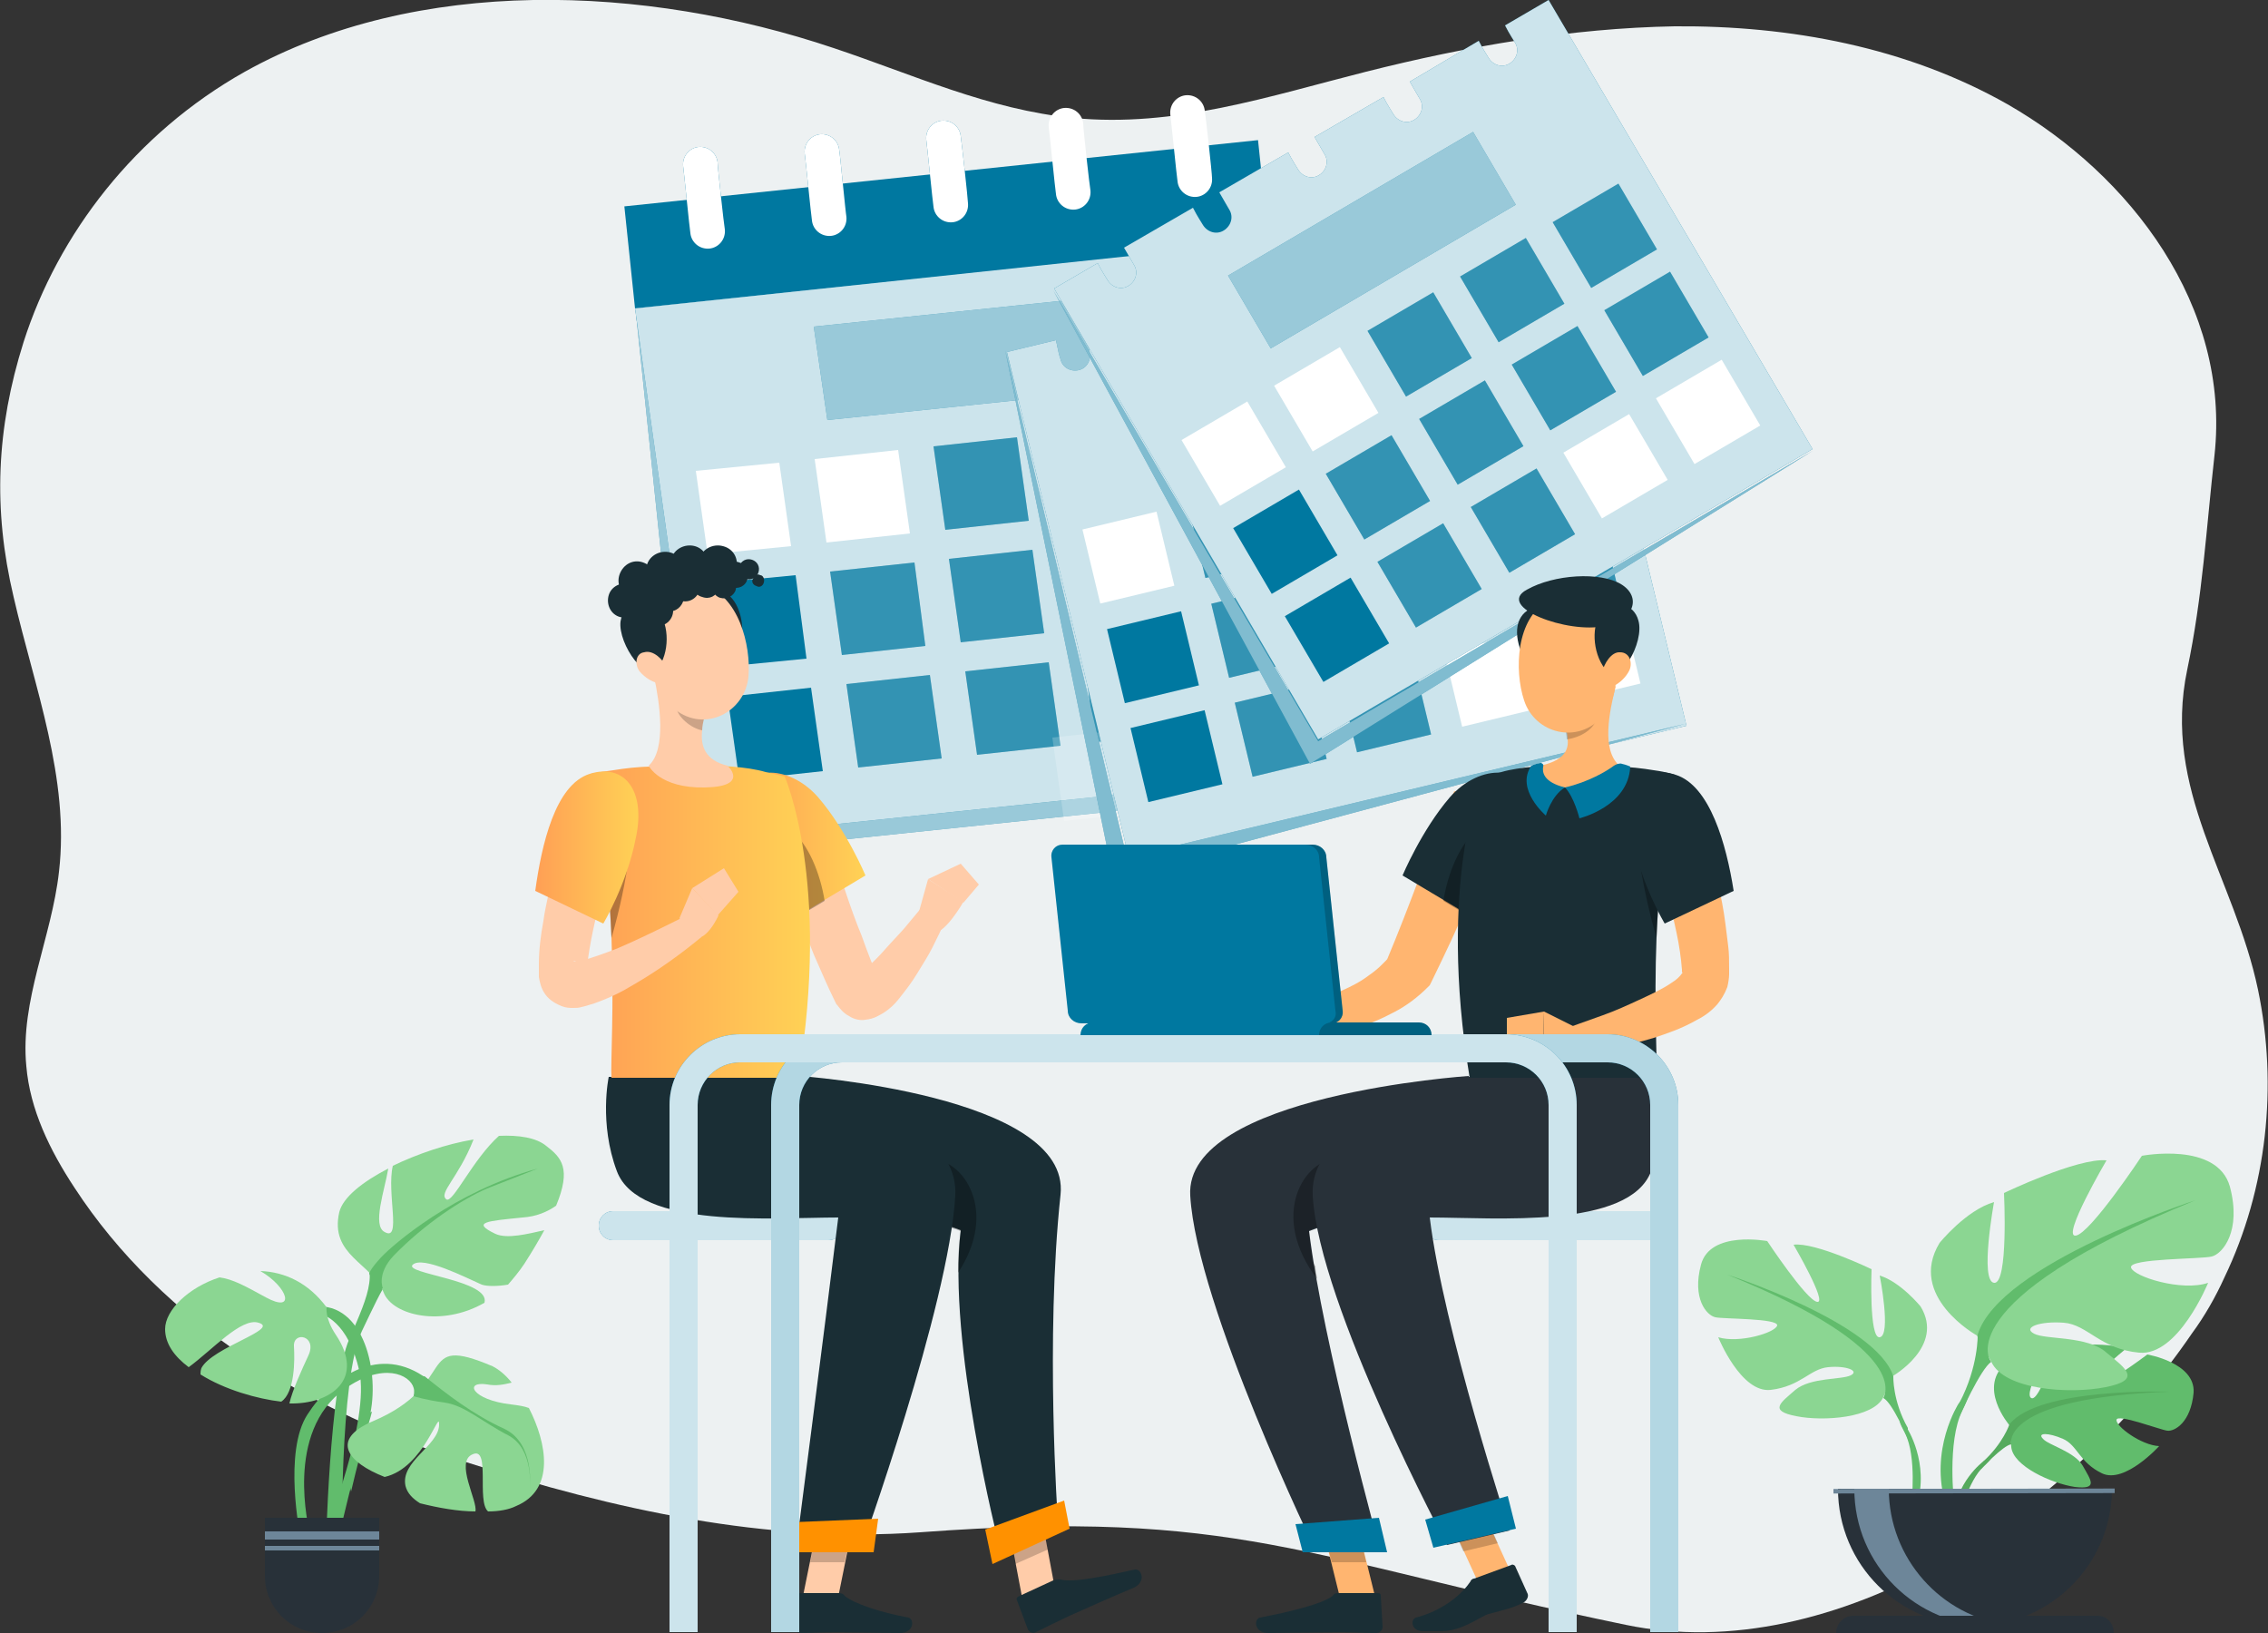 <?xml version="1.0" encoding="utf-8"?>
<!-- Generator: Adobe Illustrator 23.0.1, SVG Export Plug-In . SVG Version: 6.00 Build 0)  -->
<svg version="1.1" id="Layer_1" xmlns="http://www.w3.org/2000/svg" xmlns:xlink="http://www.w3.org/1999/xlink" x="0px" y="0px"
	 viewBox="0 0 250 180" style="enable-background:new 0 0 250 180;" xml:space="preserve">
<rect x="0" y="0" width="250" height="180" fill="#333333" stroke="none"/>
<style type="text/css">
	.st0{fill:#EDF1F2;}
	.st1{fill:#3E5574;}
	.st2{fill:#283139;}
	.st3{opacity:0.6;fill:#283139;}
	.st4{fill:#5B35A8;}
	.st5{fill:#FFB0AE;}
	.st6{fill:#FF9100;}
	.st7{opacity:0.2;}
	.st8{fill:#FFFFFF;}
	.st9{fill:#5039A3;}
	.st10{fill:#0DACD1;}
	.st11{fill:#007CFF;}
	.st12{opacity:0.7;fill:#0078A0;}
	.st13{fill:url(#SVGID_1_);}
	.st14{fill:url(#SVGID_2_);}
	.st15{fill:url(#SVGID_3_);}
	.st16{fill:url(#SVGID_4_);}
	.st17{fill:url(#SVGID_5_);}
	.st18{fill:#61BC6C;}
	.st19{fill:#8BD692;}
	.st20{fill:#6D8699;}
	.st21{fill:#DB7A05;}
	.st22{fill:url(#SVGID_6_);}
	.st23{fill:#283549;}
	.st24{opacity:0.3;}
	.st25{opacity:0.9;fill:#FFFFFF;}
	.st26{opacity:0.2;fill:#FFFFFF;}
	.st27{opacity:0.3;fill:#FFFFFF;}
	.st28{fill:url(#SVGID_7_);}
	.st29{opacity:0.8;fill:#FFFFFF;}
	.st30{fill:url(#SVGID_8_);}
	.st31{fill:url(#SVGID_9_);}
	.st32{fill:#1A2E35;}
	.st33{fill:#FFC7AB;}
	.st34{fill:url(#SVGID_10_);}
	.st35{opacity:0.1;fill:#FFFFFF;}
	.st36{fill:#FFC3BD;}
	.st37{fill:#E1E1E1;}
	.st38{fill:#F5F5F5;}
	.st39{fill:#55AA5D;}
	.st40{fill:url(#SVGID_11_);}
	.st41{fill:#FF9F55;}
	.st42{fill:url(#SVGID_12_);}
	.st43{fill:url(#SVGID_13_);}
	.st44{fill:#0078A0;}
	.st45{opacity:0.1;fill:#FFFFFF;enable-background:new    ;}
	.st46{opacity:0.2;enable-background:new    ;}
	.st47{fill:#7D58FF;enable-background:new    ;}
	.st48{opacity:0.2;fill:#FFFFFF;enable-background:new    ;}
	.st49{fill:url(#SVGID_14_);}
	.st50{opacity:0.7;fill:#FFFFFF;}
	.st51{fill:url(#SVGID_15_);}
	.st52{fill:#FD897B;}
	.st53{opacity:0.6;fill:#FFFFFF;enable-background:new    ;}
	.st54{opacity:0.25;fill:#FFFFFF;}
	.st55{fill:#1A2E35;enable-background:new    ;}
	.st56{fill:#0DACD1;enable-background:new    ;}
	.st57{fill:#0AC3CC;enable-background:new    ;}
	.st58{opacity:0.3;fill:#FFFFFF;enable-background:new    ;}
	.st59{fill:#61BC6C;enable-background:new    ;}
	.st60{fill:#FF887B;}
	.st61{fill:#38A2F3;}
	.st62{clip-path:url(#SVGID_17_);}
	.st63{fill:url(#SVGID_18_);}
	.st64{fill:#F7F7F7;}
	.st65{opacity:0.5;}
	.st66{clip-path:url(#SVGID_20_);}
	.st67{fill:#5B35AF;}
	.st68{fill:#0AC3CC;}
	.st69{fill:none;}
	.st70{clip-path:url(#SVGID_22_);fill:#F7F7F7;}
	.st71{clip-path:url(#SVGID_24_);}
	.st72{clip-path:url(#SVGID_26_);fill:#FFFFFF;}
	.st73{clip-path:url(#SVGID_28_);fill:#FFFFFF;}
	.st74{clip-path:url(#SVGID_30_);fill:#FFFFFF;}
	.st75{fill:url(#SVGID_31_);}
	.st76{fill:#005E77;}
	.st77{clip-path:url(#SVGID_37_);fill:#FFFFFF;}
	.st78{clip-path:url(#SVGID_39_);fill:#FFFFFF;}
	.st79{clip-path:url(#SVGID_41_);fill:#FFFFFF;}
	.st80{clip-path:url(#SVGID_43_);fill:#FFFFFF;}
	.st81{clip-path:url(#SVGID_45_);fill:#FFFFFF;}
	.st82{clip-path:url(#SVGID_47_);fill:#FFFFFF;}
	.st83{clip-path:url(#SVGID_49_);fill:#FFFFFF;}
	.st84{clip-path:url(#SVGID_51_);fill:#FFFFFF;}
	.st85{clip-path:url(#SVGID_53_);fill:#FFFFFF;}
	.st86{clip-path:url(#SVGID_55_);fill:#FFFFFF;}
	.st87{clip-path:url(#SVGID_57_);fill:#FFFFFF;}
	.st88{clip-path:url(#SVGID_59_);fill:#FFFFFF;}
	.st89{opacity:0.6;fill:#FFFFFF;}
	.st90{opacity:0.5;fill:#FFFFFF;}
	.st91{fill:#FFCCA9;}
	.st92{fill:url(#SVGID_60_);}
	.st93{fill:url(#SVGID_61_);}
	.st94{fill:url(#SVGID_62_);}
	.st95{fill:#FFB570;}
	.st96{fill:#757D28;}
	.st97{fill:#5C9E33;}
	.st98{fill:#4D8B33;}
	.st99{fill:#B1C265;}
	.st100{fill:#92A05B;}
	.st101{fill:#C7CA7F;}
	.st102{fill:#518330;}
	.st103{fill:#6C9F44;}
	.st104{fill:#4A8A33;}
	.st105{fill:#689C2F;}
	.st106{fill:#478B33;}
	.st107{fill:#61A23E;}
	.st108{fill:#5C9B3B;}
	.st109{fill:url(#SVGID_63_);}
	.st110{fill:url(#SVGID_64_);}
	.st111{fill:url(#SVGID_65_);}
	.st112{fill:#FFBDA6;}
	.st113{fill:url(#SVGID_66_);}
	.st114{opacity:0.2;fill:#DB7A05;}
	.st115{fill:#CD5B51;}
	.st116{fill:url(#SVGID_67_);}
	.st117{fill:url(#SVGID_68_);}
	.st118{fill:url(#SVGID_69_);}
	.st119{fill:url(#SVGID_70_);}
	.st120{fill:url(#SVGID_71_);}
	.st121{fill:url(#SVGID_72_);}
	.st122{fill:#1C8BA5;}
	.st123{opacity:0.2;fill:#1C8BA5;}
	.st124{opacity:0.4;fill:#1C8BA5;}
	.st125{opacity:0.5;fill:#1C8BA5;}
	.st126{opacity:0.3;fill:#007CFF;}
	.st127{opacity:0.8;fill-rule:evenodd;clip-rule:evenodd;fill:#FFFFFF;}
	.st128{fill:#E0E2E2;}
	.st129{fill:url(#SVGID_73_);}
	.st130{fill:url(#SVGID_74_);}
	.st131{fill:#E7E7E7;}
	.st132{clip-path:url(#SVGID_76_);fill:#1A2E35;}
	.st133{clip-path:url(#SVGID_76_);fill:#FFB570;}
	.st134{clip-path:url(#SVGID_76_);fill:#1C8BA5;}
	.st135{opacity:0.2;clip-path:url(#SVGID_76_);fill:#FFFFFF;}
	.st136{opacity:0.2;clip-path:url(#SVGID_76_);}
	.st137{clip-path:url(#SVGID_78_);fill:#903C38;}
	.st138{clip-path:url(#SVGID_78_);fill:#1C8BA5;}
	.st139{opacity:0.5;clip-path:url(#SVGID_78_);}
	.st140{opacity:0.2;clip-path:url(#SVGID_78_);}
	.st141{clip-path:url(#SVGID_78_);fill:#1A2E35;}
	.st142{clip-path:url(#SVGID_80_);fill:#FF8B7B;}
	.st143{clip-path:url(#SVGID_80_);fill:#1A2E35;}
	.st144{opacity:0.2;clip-path:url(#SVGID_80_);}
	.st145{clip-path:url(#SVGID_80_);fill:#1C8BA5;}
</style>
<path class="st0" d="M245.2,140.8c4.7-9.8,5.9-21.1,3.7-31.7c-2.6-12.4-10.6-22-7.8-35.3c1.7-8.1,2.1-15.6,3-23.6
	c1.8-16.4-9.2-30.9-22.8-38.7c-11.1-6.3-24-8.7-36.7-8.6c-11.4,0.2-22.9,2.2-34,5c-10.7,2.7-21.1,6.2-32.3,5.1
	c-9.3-0.9-17.7-4.8-26.4-7.7C71.1-1.7,46-2.7,27,7.9C14.9,14.7,6.4,25.8,2.6,37.7c-3,9.5-3.4,18.4-1.1,28.1c2.3,10,6.2,20,5,30.3
	c-0.8,7.2-4.3,14.2-3.6,21.4c0.4,4.8,2.6,9.3,5.3,13.4c9.7,14.9,26.1,24.9,43.3,30.3c16.2,5.2,33,8.9,49.9,7.7
	c35-2.6,42.1,2.8,77.8,10.2c23.1,4.8,48.9-12.3,62.4-32.1C243,145.1,244.2,143,245.2,140.8z"/>
<g>
	<polygon class="st26" points="129.2,60 123.7,60.6 122.9,55.1 128.4,54.5 	"/>
	<g>
		
			<rect x="73" y="30.1" transform="matrix(0.995 -0.104 0.104 0.995 -5.724 11.627)" class="st44" width="70.2" height="60.6"/>
		
			<rect x="73" y="30.1" transform="matrix(0.995 -0.104 0.104 0.995 -5.724 11.627)" class="st89" width="70.2" height="60.6"/>
		
			<rect x="69.2" y="19" transform="matrix(0.995 -0.104 0.104 0.995 -2.007 11.039)" class="st44" width="70.2" height="11.3"/>
		<path class="st44" d="M79.1,17.9c-0.1-1-1-1.8-2.1-1.7c-1,0.1-1.8,1-1.7,2.1c0.1,0.7,0.7,6.8,0.8,7.4c0.1,1,1,1.8,2.1,1.7
			c1-0.1,1.8-1,1.7-2.1C79.8,24.8,79.1,18.4,79.1,17.9z"/>
		<path class="st44" d="M92.5,16.5c-0.1-1-1-1.8-2.1-1.7c-1,0.1-1.8,1-1.7,2.1c0.1,0.7,0.7,6.8,0.8,7.4c0.1,1,1,1.8,2.1,1.7
			c1-0.1,1.8-1,1.7-2.1C93.2,23.4,92.6,17,92.5,16.5z"/>
		<path class="st44" d="M105.9,15c-0.1-1-1-1.8-2.1-1.7c-1,0.1-1.8,1-1.7,2.1c0.1,0.7,0.7,6.8,0.8,7.4c0.1,1,1,1.8,2.1,1.7
			c1-0.1,1.8-1,1.7-2.1C106.7,22,106,15.6,105.9,15z"/>
		<path class="st44" d="M119.4,47.1c-0.1-1-1-1.8-2.1-1.7c-1,0.1-1.8,1-1.7,2.1c0.1,0.7,0.7,6.8,0.8,7.4c0.1,1,1,1.8,2.1,1.7
			c1-0.1,1.8-1,1.7-2.1C120.1,54.1,119.4,47.7,119.4,47.1z"/>
		<path class="st44" d="M132.8,45.7c-0.1-1-1-1.8-2.1-1.7c-1,0.1-1.8,1-1.7,2.1c0.1,0.7,0.7,6.8,0.8,7.4c0.1,1,1,1.8,2.1,1.7
			c1-0.1,1.8-1,1.7-2.1C133.6,52.6,132.9,46.2,132.8,45.7z"/>
		<path class="st8" d="M79.1,17.9c-0.1-1-1-1.8-2.1-1.7c-1,0.1-1.8,1-1.7,2.1c0.1,0.7,0.7,6.8,0.8,7.4c0.1,1,1,1.8,2.1,1.7
			c1-0.1,1.8-1,1.7-2.1C79.8,24.8,79.1,18.4,79.1,17.9z"/>
		<path class="st8" d="M92.5,16.5c-0.1-1-1-1.8-2.1-1.7c-1,0.1-1.8,1-1.7,2.1c0.1,0.7,0.7,6.8,0.8,7.4c0.1,1,1,1.8,2.1,1.7
			c1-0.1,1.8-1,1.7-2.1C93.2,23.4,92.6,17,92.5,16.5z"/>
		<path class="st8" d="M105.9,15c-0.1-1-1-1.8-2.1-1.7c-1,0.1-1.8,1-1.7,2.1c0.1,0.7,0.7,6.8,0.8,7.4c0.1,1,1,1.8,2.1,1.7
			c1-0.1,1.8-1,1.7-2.1C106.7,22,106,15.6,105.9,15z"/>
		<path class="st8" d="M119.4,13.6c-0.1-1-1-1.8-2.1-1.7c-1,0.1-1.8,1-1.7,2.1c0.1,0.7,0.7,6.8,0.8,7.4c0.1,1,1,1.8,2.1,1.7
			c1-0.1,1.8-1,1.7-2.1C120.1,20.5,119.4,14.2,119.4,13.6z"/>
		<path class="st8" d="M132.8,12.2c-0.1-1-1-1.8-2.1-1.7c-1,0.1-1.8,1-1.7,2.1c0.1,0.7,0.7,6.8,0.8,7.4c0.1,1,1,1.8,2.1,1.7
			c1-0.1,1.8-1,1.7-2.1C133.6,19.1,132.9,12.7,132.8,12.2z"/>
		<polygon class="st44" points="148,85 78.2,92.3 70,34 139.8,26.6 		"/>
		<polygon class="st29" points="148,85 78.2,92.3 70,34 139.8,26.6 		"/>
		<polygon class="st44" points="125.7,42.7 91.2,46.3 89.7,36 124.3,32.4 		"/>
		<polygon class="st89" points="125.7,42.7 91.2,46.3 89.7,36 124.3,32.4 		"/>
		<polygon class="st8" points="87.2,60.2 78,61.1 76.7,51.9 85.9,51 		"/>
		<polygon class="st8" points="100.3,58.8 91.1,59.8 89.8,50.6 99,49.6 		"/>
		<polygon class="st44" points="88.9,72.6 79.7,73.5 78.4,64.3 87.7,63.4 		"/>
		<polygon class="st44" points="90.7,85 81.5,86 80.2,76.8 89.4,75.8 		"/>
		<polygon class="st44" points="102,71.2 92.8,72.2 91.5,63 100.8,62 		"/>
		<polygon class="st26" points="102,71.2 92.8,72.2 91.5,63 100.8,62 		"/>
		<polygon class="st44" points="115.1,69.8 105.9,70.8 104.6,61.6 113.8,60.6 		"/>
		<polygon class="st26" points="115.1,69.8 105.9,70.8 104.6,61.6 113.8,60.6 		"/>
		<polygon class="st44" points="128.2,68.4 119,69.4 117.7,60.2 126.9,59.2 		"/>
		<polygon class="st26" points="128.2,68.4 119,69.4 117.7,60.2 126.9,59.2 		"/>
		<polygon class="st44" points="141.3,67.1 132.1,68 130.8,58.8 140,57.9 		"/>
		<polygon class="st44" points="103.8,83.6 94.6,84.6 93.3,75.4 102.5,74.4 		"/>
		<polygon class="st26" points="103.8,83.6 94.6,84.6 93.3,75.4 102.5,74.4 		"/>
		<polygon class="st44" points="116.9,82.2 107.7,83.2 106.4,74 115.6,73 		"/>
		<polygon class="st26" points="116.9,82.2 107.7,83.2 106.4,74 115.6,73 		"/>
		<polygon class="st44" points="130,80.9 120.7,81.8 119.5,72.6 128.7,71.7 		"/>
		<polygon class="st26" points="130,80.9 120.7,81.8 119.5,72.6 128.7,71.7 		"/>
		<polygon class="st69" points="113.4,57.4 104.2,58.4 102.9,49.2 112.1,48.2 		"/>
		<polygon class="st44" points="113.4,57.4 104.2,58.4 102.9,49.2 112.1,48.2 		"/>
		<polygon class="st26" points="113.4,57.4 104.2,58.4 102.9,49.2 112.1,48.2 		"/>
		<polygon class="st69" points="126.5,56 117.3,57 116,47.8 125.2,46.8 		"/>
		<polygon class="st44" points="126.5,56 117.3,57 116,47.8 125.2,46.8 		"/>
		<polygon class="st26" points="126.5,89.5 117.3,90.5 116,81.3 125.2,80.3 		"/>
		<polygon class="st69" points="139.6,88.2 130.4,89.1 129.1,79.9 138.3,79 		"/>
		<polygon class="st44" points="139.6,88.2 130.4,89.1 129.1,79.9 138.3,79 		"/>
		<polygon class="st26" points="139.6,54.7 130.4,55.6 129.1,46.4 138.3,45.5 		"/>
		<polygon class="st8" points="143.1,79.5 133.8,80.4 132.6,71.2 141.8,70.3 		"/>
		<path class="st44" d="M167.3,27.2c0.2,0.9-0.3,1.8-1.2,2c-0.9,0.2-1.8-0.3-2-1.2c-0.1-0.2-0.3-1.1-0.5-2.1l-8.6,2.1
			c0.3,1.1,0.5,1.9,0.5,2.1c0.2,0.9-0.3,1.8-1.2,2c-0.9,0.2-1.8-0.3-2-1.2c-0.1-0.2-0.3-1.1-0.5-2.1l-8.6,2.1
			c0.3,1.1,0.5,1.9,0.5,2.1c0.2,0.9-0.3,1.8-1.2,2c-0.9,0.2-1.8-0.3-2-1.2c-0.1-0.2-0.3-1.1-0.5-2.1l-8.6,2.1
			c0.3,1.1,0.5,1.9,0.5,2.1c0.2,0.9-0.3,1.8-1.2,2c-0.9,0.2-1.8-0.3-2-1.2c-0.1-0.2-0.3-1.1-0.5-2.1l-8.6,2.1
			c0.3,1.1,0.5,1.9,0.5,2.1c0.2,0.9-0.3,1.8-1.2,2c-0.9,0.2-1.8-0.3-2-1.2c-0.1-0.2-0.3-1.1-0.5-2.1l-5.4,1.3l13.5,56l61.4-14.8
			l-13.5-56l-5.4,1.3C167,26.1,167.3,27,167.3,27.2z"/>
		<path class="st29" d="M167.3,27.2c0.2,0.9-0.3,1.8-1.2,2c-0.9,0.2-1.8-0.3-2-1.2c-0.1-0.2-0.3-1.1-0.5-2.1l-8.6,2.1
			c0.3,1.1,0.5,1.9,0.5,2.1c0.2,0.9-0.3,1.8-1.2,2c-0.9,0.2-1.8-0.3-2-1.2c-0.1-0.2-0.3-1.1-0.5-2.1l-8.6,2.1
			c0.3,1.1,0.5,1.9,0.5,2.1c0.2,0.9-0.3,1.8-1.2,2c-0.9,0.2-1.8-0.3-2-1.2c-0.1-0.2-0.3-1.1-0.5-2.1l-8.6,2.1
			c0.3,1.1,0.5,1.9,0.5,2.1c0.2,0.9-0.3,1.8-1.2,2c-0.9,0.2-1.8-0.3-2-1.2c-0.1-0.2-0.3-1.1-0.5-2.1l-8.6,2.1
			c0.3,1.1,0.5,1.9,0.5,2.1c0.2,0.9-0.3,1.8-1.2,2c-0.9,0.2-1.8-0.3-2-1.2c-0.1-0.2-0.3-1.1-0.5-2.1l-5.4,1.3l13.5,56l61.4-14.8
			l-13.5-56l-5.4,1.3C167,26.1,167.3,27,167.3,27.2z"/>
		
			<rect x="130.2" y="38.8" transform="matrix(0.972 -0.234 0.234 0.972 -6.11 35.311)" class="st44" width="31.3" height="9.3"/>
		
			<rect x="130.2" y="38.8" transform="matrix(0.972 -0.234 0.234 0.972 -6.11 35.311)" class="st89" width="31.3" height="9.3"/>
		
			<rect x="120.2" y="57.3" transform="matrix(0.972 -0.234 0.234 0.972 -10.925 30.795)" class="st8" width="8.4" height="8.4"/>
		
			<rect x="131.8" y="54.5" transform="matrix(0.972 -0.234 0.234 0.972 -9.957 33.411)" class="st44" width="8.4" height="8.4"/>
		
			<rect x="143.3" y="51.8" transform="matrix(0.972 -0.234 0.234 0.972 -8.99 36.029)" class="st44" width="8.4" height="8.4"/>
		
			<rect x="154.8" y="49" transform="matrix(0.972 -0.234 0.234 0.972 -8.023 38.646)" class="st44" width="8.4" height="8.4"/>
		
			<rect x="166.3" y="46.2" transform="matrix(0.972 -0.234 0.234 0.972 -7.055 41.264)" class="st44" width="8.4" height="8.4"/>
		
			<rect x="122.9" y="68.3" transform="matrix(0.972 -0.234 0.234 0.972 -13.414 31.715)" class="st44" width="8.4" height="8.4"/>
		
			<rect x="134.4" y="65.5" transform="matrix(0.972 -0.234 0.234 0.972 -12.446 34.331)" class="st44" width="8.4" height="8.4"/>
		
			<rect x="145.9" y="62.7" transform="matrix(0.972 -0.234 0.234 0.972 -11.479 36.95)" class="st44" width="8.4" height="8.4"/>
		
			<rect x="157.4" y="59.9" transform="matrix(0.972 -0.234 0.234 0.972 -10.511 39.566)" class="st44" width="8.4" height="8.4"/>
		<rect x="169" y="57.2" transform="matrix(0.972 -0.234 0.234 0.972 -9.544 42.183)" class="st44" width="8.4" height="8.4"/>
		
			<rect x="125.5" y="79.2" transform="matrix(0.972 -0.234 0.234 0.972 -15.902 32.633)" class="st44" width="8.4" height="8.4"/>
		
			<rect x="137" y="76.4" transform="matrix(0.972 -0.234 0.234 0.972 -14.935 35.251)" class="st44" width="8.4" height="8.4"/>
		
			<rect x="148.5" y="73.7" transform="matrix(0.972 -0.234 0.234 0.972 -13.968 37.87)" class="st44" width="8.4" height="8.4"/>
		
			<rect x="131.8" y="54.5" transform="matrix(0.972 -0.234 0.234 0.972 -9.957 33.411)" class="st26" width="8.4" height="8.4"/>
		
			<rect x="143.3" y="51.8" transform="matrix(0.972 -0.234 0.234 0.972 -8.99 36.029)" class="st26" width="8.4" height="8.4"/>
		
			<rect x="154.8" y="49" transform="matrix(0.972 -0.234 0.234 0.972 -8.023 38.646)" class="st26" width="8.4" height="8.4"/>
		
			<rect x="166.3" y="46.2" transform="matrix(0.972 -0.234 0.234 0.972 -7.055 41.264)" class="st26" width="8.4" height="8.4"/>
		
			<rect x="134.4" y="65.5" transform="matrix(0.972 -0.234 0.234 0.972 -12.446 34.331)" class="st26" width="8.4" height="8.4"/>
		
			<rect x="145.9" y="62.7" transform="matrix(0.972 -0.234 0.234 0.972 -11.479 36.95)" class="st26" width="8.4" height="8.4"/>
		
			<rect x="157.4" y="59.9" transform="matrix(0.972 -0.234 0.234 0.972 -10.511 39.566)" class="st26" width="8.4" height="8.4"/>
		<rect x="169" y="57.2" transform="matrix(0.972 -0.234 0.234 0.972 -9.544 42.183)" class="st26" width="8.4" height="8.4"/>
		
			<rect x="137" y="76.4" transform="matrix(0.972 -0.234 0.234 0.972 -14.935 35.251)" class="st26" width="8.4" height="8.4"/>
		
			<rect x="148.5" y="73.7" transform="matrix(0.972 -0.234 0.234 0.972 -13.968 37.87)" class="st26" width="8.4" height="8.4"/>
		
			<rect x="160.1" y="70.9" transform="matrix(0.972 -0.234 0.234 0.972 -13 40.486)" class="st8" width="8.4" height="8.4"/>
		
			<rect x="171.6" y="68.1" transform="matrix(0.972 -0.234 0.234 0.972 -12.033 43.103)" class="st8" width="8.4" height="8.4"/>
		<polygon class="st44" points="110.8,38.6 122.7,96.7 185.7,79.8 124.2,94.5 		"/>
		<polygon class="st90" points="110.8,38.6 122.7,96.7 185.7,79.8 124.2,94.5 		"/>
		<path class="st44" d="M167,4.7c0.5,0.8,0.2,1.8-0.6,2.3c-0.8,0.5-1.8,0.2-2.3-0.6c-0.1-0.2-0.6-0.9-1.1-1.9L155.4,9
			c0.5,0.9,1,1.7,1.1,1.9c0.5,0.8,0.2,1.8-0.6,2.3c-0.8,0.5-1.8,0.2-2.3-0.6c-0.1-0.2-0.6-0.9-1.1-1.9l-7.6,4.4
			c0.5,0.9,1,1.7,1.1,1.9c0.5,0.8,0.2,1.8-0.6,2.3c-0.8,0.5-1.8,0.2-2.3-0.6c-0.1-0.2-0.6-0.9-1.1-1.9l-7.6,4.4
			c0.5,0.9,1,1.7,1.1,1.9c0.5,0.8,0.2,1.8-0.6,2.3c-0.8,0.5-1.8,0.2-2.3-0.6c-0.1-0.2-0.6-0.9-1.1-1.9l-7.6,4.4
			c0.5,0.9,1,1.7,1.1,1.9c0.5,0.8,0.2,1.8-0.6,2.3c-0.8,0.5-1.8,0.2-2.3-0.6c-0.1-0.2-0.6-0.9-1.1-1.9l-4.8,2.8l29.1,49.7l54.5-32
			L170.7,0l-4.8,2.8C166.4,3.8,166.9,4.5,167,4.7z"/>
		<path class="st29" d="M167,4.7c0.5,0.8,0.2,1.8-0.6,2.3c-0.8,0.5-1.8,0.2-2.3-0.6c-0.1-0.2-0.6-0.9-1.1-1.9L155.4,9
			c0.5,0.9,1,1.7,1.1,1.9c0.5,0.8,0.2,1.8-0.6,2.3c-0.8,0.5-1.8,0.2-2.3-0.6c-0.1-0.2-0.6-0.9-1.1-1.9l-7.6,4.4
			c0.5,0.9,1,1.7,1.1,1.9c0.5,0.8,0.2,1.8-0.6,2.3c-0.8,0.5-1.8,0.2-2.3-0.6c-0.1-0.2-0.6-0.9-1.1-1.9l-7.6,4.4
			c0.5,0.9,1,1.7,1.1,1.9c0.5,0.8,0.2,1.8-0.6,2.3c-0.8,0.5-1.8,0.2-2.3-0.6c-0.1-0.2-0.6-0.9-1.1-1.9l-7.6,4.4
			c0.5,0.9,1,1.7,1.1,1.9c0.5,0.8,0.2,1.8-0.6,2.3c-0.8,0.5-1.8,0.2-2.3-0.6c-0.1-0.2-0.6-0.9-1.1-1.9l-4.8,2.8l29.1,49.7l54.5-32
			L170.7,0l-4.8,2.8C166.4,3.8,166.9,4.5,167,4.7z"/>
		
			<rect x="135.5" y="21.8" transform="matrix(0.863 -0.506 0.506 0.863 7.399 80.127)" class="st44" width="31.3" height="9.3"/>
		
			<rect x="135.5" y="21.8" transform="matrix(0.863 -0.506 0.506 0.863 7.399 80.127)" class="st89" width="31.3" height="9.3"/>
		<rect x="131.7" y="45.8" transform="matrix(0.863 -0.506 0.506 0.863 -6.593 75.619)" class="st8" width="8.4" height="8.4"/>
		<rect x="141.9" y="39.8" transform="matrix(0.863 -0.506 0.506 0.863 -2.154 79.967)" class="st8" width="8.4" height="8.4"/>
		<rect x="152.2" y="33.8" transform="matrix(0.863 -0.506 0.506 0.863 2.285 84.313)" class="st44" width="8.4" height="8.4"/>
		<rect x="162.4" y="27.8" transform="matrix(0.863 -0.506 0.506 0.863 6.724 88.662)" class="st44" width="8.4" height="8.4"/>
		
			<rect x="172.6" y="21.8" transform="matrix(0.863 -0.506 0.506 0.863 11.164 93.012)" class="st44" width="8.4" height="8.4"/>
		
			<rect x="137.4" y="55.5" transform="matrix(0.863 -0.506 0.506 0.863 -10.727 79.84)" class="st44" width="8.4" height="8.4"/>
		
			<rect x="147.6" y="49.5" transform="matrix(0.863 -0.506 0.506 0.863 -6.288 84.188)" class="st44" width="8.4" height="8.4"/>
		<rect x="157.9" y="43.5" transform="matrix(0.863 -0.506 0.506 0.863 -1.849 88.536)" class="st44" width="8.4" height="8.4"/>
		<rect x="168.1" y="37.5" transform="matrix(0.863 -0.506 0.506 0.863 2.59 92.883)" class="st44" width="8.4" height="8.4"/>
		<rect x="178.3" y="31.5" transform="matrix(0.863 -0.506 0.506 0.863 7.028 97.23)" class="st44" width="8.4" height="8.4"/>
		
			<rect x="143.1" y="65.2" transform="matrix(0.863 -0.506 0.506 0.863 -14.862 84.06)" class="st44" width="8.4" height="8.4"/>
		
			<rect x="153.3" y="59.2" transform="matrix(0.863 -0.506 0.506 0.863 -10.423 88.408)" class="st44" width="8.4" height="8.4"/>
		
			<rect x="163.6" y="53.2" transform="matrix(0.863 -0.506 0.506 0.863 -5.984 92.756)" class="st44" width="8.4" height="8.4"/>
		<rect x="152.2" y="33.8" transform="matrix(0.863 -0.506 0.506 0.863 2.285 84.313)" class="st26" width="8.4" height="8.4"/>
		<rect x="162.4" y="27.8" transform="matrix(0.863 -0.506 0.506 0.863 6.724 88.662)" class="st26" width="8.4" height="8.4"/>
		
			<rect x="172.6" y="21.8" transform="matrix(0.863 -0.506 0.506 0.863 11.164 93.012)" class="st26" width="8.4" height="8.4"/>
		
			<rect x="147.6" y="49.5" transform="matrix(0.863 -0.506 0.506 0.863 -6.288 84.188)" class="st26" width="8.4" height="8.4"/>
		<rect x="157.9" y="43.5" transform="matrix(0.863 -0.506 0.506 0.863 -1.849 88.536)" class="st26" width="8.4" height="8.4"/>
		<rect x="168.1" y="37.5" transform="matrix(0.863 -0.506 0.506 0.863 2.59 92.883)" class="st26" width="8.4" height="8.4"/>
		<rect x="178.3" y="31.5" transform="matrix(0.863 -0.506 0.506 0.863 7.028 97.23)" class="st26" width="8.4" height="8.4"/>
		
			<rect x="153.3" y="59.2" transform="matrix(0.863 -0.506 0.506 0.863 -10.423 88.408)" class="st26" width="8.4" height="8.4"/>
		
			<rect x="163.6" y="53.2" transform="matrix(0.863 -0.506 0.506 0.863 -5.984 92.756)" class="st26" width="8.4" height="8.4"/>
		<rect x="173.8" y="47.2" transform="matrix(0.863 -0.506 0.506 0.863 -1.544 97.104)" class="st8" width="8.4" height="8.4"/>
		<rect x="184" y="41.2" transform="matrix(0.863 -0.506 0.506 0.863 2.894 101.451)" class="st8" width="8.4" height="8.4"/>
		<polygon class="st44" points="116.1,32 144.4,84.2 199.8,49.7 145.3,81.7 		"/>
		<polygon class="st90" points="116.1,32 144.4,84.2 199.8,49.7 145.3,81.7 		"/>
	</g>
	<path class="st44" d="M91.3,136.7H67.6c-0.9,0-1.6-0.7-1.6-1.6c0-0.9,0.7-1.6,1.6-1.6h23.8c0.9,0,1.6,0.7,1.6,1.6
		C92.9,136,92.2,136.7,91.3,136.7z"/>
	<path class="st29" d="M91.3,136.7H67.6c-0.9,0-1.6-0.7-1.6-1.6c0-0.9,0.7-1.6,1.6-1.6h23.8c0.9,0,1.6,0.7,1.6,1.6
		C92.9,136,92.2,136.7,91.3,136.7z"/>
	<polygon class="st91" points="112.8,176.8 116.3,175.2 114.6,166.1 111.1,167.8 	"/>
	<path class="st32" d="M116.1,174.2l-3.9,1.8c-0.1,0.1-0.2,0.2-0.1,0.4l1.2,3.2c0.1,0.3,0.6,0.5,0.9,0.3c1.4-0.7,2-1,3.7-1.8
		c1.1-0.5,5.6-2.5,7.1-3.1c1.4-0.7,0.8-2.1,0.1-2c-3.1,0.7-6.9,1.5-8.2,1.1C116.6,174.1,116.3,174.1,116.1,174.2z"/>
	<polygon class="st7" points="111.1,167.8 114.6,166.1 115.5,170.8 111.9,172.4 	"/>
	<path class="st32" d="M88.1,118.6c0,0,30,2.1,28.8,13.1c-1.7,15.8-0.3,35.8-0.3,35.8l-6.5,2.7c0,0-5.7-22.3-4.2-34.6
		c-7.5-3.1-27.8-0.1-30.2-6.6c-2-5.3-0.9-10.4-0.9-10.4H88.1z"/>
	<path class="st24" d="M102.7,127.8c0,0-0.7,3.3-1.2,6.8c0,0,0,0,0.1,0c0.3,0,0.5,0.1,0.8,0.1c0.1,0,0.3,0,0.4,0.1
		c0.2,0,0.3,0.1,0.4,0.1c0.6,0.1,1.2,0.3,1.8,0.5c0.1,0,0.3,0.1,0.4,0.1c0.2,0.1,0.3,0.1,0.5,0.2c-0.2,1.4-0.3,2.9-0.3,4.6
		C110.1,133.5,106.2,127.8,102.7,127.8z"/>
	<polygon class="st6" points="109.4,172.4 117.9,168.5 117.3,165.4 108.6,168.6 	"/>
	<path class="st91" d="M89.5,87.4l3.6,10.6c0.6,1.8,1.2,3.5,1.9,5.2c0.6,1.7,1.3,3.5,2,5.1l-0.2-0.3c-0.1-0.2-0.3-0.4-0.7-0.6
		c-0.4-0.2-0.8-0.2-1-0.2c-0.5,0.1-0.5,0.2-0.4,0.1c0.1,0,0.5-0.3,0.8-0.6c0.7-0.6,1.4-1.3,2.1-2.1c0.7-0.8,1.4-1.5,2.1-2.3l2-2.4
		l2.5,1.5c-0.4,1-0.9,2-1.4,3c-0.5,1-1.1,1.9-1.7,2.9c-0.6,1-1.3,1.9-2.1,2.9c-0.4,0.5-0.9,1-1.7,1.5c-0.4,0.2-0.9,0.6-1.9,0.7
		c-0.5,0.1-1.2,0-1.8-0.4c-0.6-0.3-1-0.8-1.3-1.2l-0.1-0.1l-0.1-0.2c-0.9-1.8-1.6-3.5-2.4-5.3c-0.7-1.8-1.4-3.5-2.1-5.3
		c-0.7-1.8-1.3-3.5-2-5.3c-0.6-1.8-1.2-3.6-1.8-5.4L89.5,87.4z"/>
	<linearGradient id="SVGID_1_" gradientUnits="userSpaceOnUse" x1="81.736" y1="93.354" x2="95.376" y2="93.354">
		<stop  offset="0" style="stop-color:#FF9F55"/>
		<stop  offset="1" style="stop-color:#FFD255"/>
	</linearGradient>
	<path class="st13" d="M90.2,87.9c3.1,3.6,5.2,8.6,5.2,8.6l-8.2,4.9c-2.4-2.9-5.3-10.5-5.4-13.1C81.6,84.4,86.8,84,90.2,87.9z"/>
	<path class="st24" d="M87.3,91.6c1.8,1.5,3.1,4.6,3.6,7.7l-3.7,2.2c-1.2-1.4-2.5-4-3.5-6.6C84.5,92.4,85.7,90.3,87.3,91.6z"/>
	<polygon class="st91" points="88.4,176.5 92.3,176.5 94.1,167.6 90.2,167.6 	"/>
	<path class="st32" d="M92.4,175.6h-4.3c-0.2,0-0.3,0.1-0.3,0.3l-0.2,3.4c0,0.4,0.3,0.7,0.7,0.7c1.5,0,2.2-0.1,4.1-0.1
		c1.2,0,5.1,0.1,6.8,0.1c1.6,0,1.6-1.6,0.9-1.7c-3.1-0.6-5.9-1.5-7-2.4C92.9,175.6,92.6,175.6,92.4,175.6z"/>
	<polygon class="st7" points="90.2,167.6 94.1,167.6 93.1,172.2 89.3,172.2 	"/>
	<path class="st32" d="M80.5,118.6c0,0,25.4,2.1,24.8,13.2c-0.7,12.1-10.5,39.3-10.5,39.3h-7.1c0,0,3.2-24.6,4.7-36.9
		c-7.2,0-22,1.3-24.4-5.1c-2-5.3-0.9-10.4-0.9-10.4H80.5z"/>
	<polygon class="st6" points="87,171.1 96.3,171.1 96.8,167.4 87.1,167.8 	"/>
	<path class="st91" d="M101.1,101.2l1.2-4.3l3.9,2.5c0,0-2.1,3.7-3.4,3.4L101.1,101.2z"/>
	<polygon class="st91" points="105.9,95.2 107.9,97.5 106.2,99.5 102.3,96.9 	"/>
	<linearGradient id="SVGID_2_" gradientUnits="userSpaceOnUse" x1="65.037" y1="101.55" x2="89.301" y2="101.55">
		<stop  offset="0" style="stop-color:#FF9F55"/>
		<stop  offset="1" style="stop-color:#FFD255"/>
	</linearGradient>
	<path class="st14" d="M88,118.8H67.4c-0.1-1.8,0.3-7.8,0-15.5c-0.2-5.1-0.8-11-2-16.8c-0.1-0.4-0.2-0.8-0.3-1.2c0,0,1-0.2,2.5-0.4
		c1.2-0.2,2.8-0.4,4.3-0.4c2.6-0.1,6.4-0.2,8.8,0c1.3,0.1,2.7,0.3,3.7,0.6c1.3,0.3,2.1,0.5,2.1,0.5S91.6,97.1,88,118.8z"/>
	<path class="st24" d="M67.4,103.4c-0.2-5.1-0.8-11-2-16.8c1.4-0.1,3.7,0,4.1,2.2C69.9,91.2,69.3,96.8,67.4,103.4z"/>
	<path class="st91" d="M69,90.4c-0.5,1.3-0.9,2.7-1.4,4c-0.4,1.4-0.9,2.7-1.2,4.1c-0.8,2.7-1.4,5.5-1.7,8.1l0,0.5l0,0.2
		c0,0.1,0,0.2,0,0.1c0-0.1-0.1-0.4-0.3-0.8c-0.3-0.4-0.7-0.6-0.9-0.6c-0.2-0.1-0.3,0-0.3,0c0,0,0.1,0,0.2,0c0.2,0,0.4,0,0.7-0.1
		c1.1-0.3,2.5-0.8,3.8-1.3c2.6-1.1,5.2-2.4,7.8-3.7l1.6,2.4c-2.3,1.9-4.8,3.7-7.4,5.2c-1.3,0.8-2.7,1.5-4.4,2.1
		c-0.4,0.1-0.9,0.3-1.4,0.4c-0.3,0.1-0.6,0.1-0.9,0.1c-0.4,0-0.8,0-1.3-0.2c-0.5-0.2-1.3-0.6-1.8-1.3c-0.5-0.7-0.6-1.4-0.7-1.9
		c0-0.3,0-0.3,0-0.5l0-0.3l0-0.6c0-1.6,0.2-3.2,0.5-4.8c0.2-1.5,0.6-3,0.9-4.5c0.4-1.5,0.8-2.9,1.2-4.4c0.5-1.5,0.9-2.9,1.5-4.3
		L69,90.4z"/>
	<g>
		<path class="st18" d="M39,137.1c3,2.7,1.7,5.4-0.5,10.5c-2.2,5-2.6,23.7-2.6,23.7l1.8-0.3c0,0-0.3-19.1,2.2-24.3
			c2.5-5.2,3.5-7.8,5.7-6.1C47.8,142.3,39,137.1,39,137.1z"/>
		<path class="st19" d="M37.4,133.6c0.4-1.6,2.5-3.3,5.4-4.8c-0.4,2.4-1.8,6.3-0.4,7c1.9,1.1,0.2-4.3,0.9-7.3
			c2.7-1.3,5.9-2.4,8.9-2.9c0,0,0,0,0,0c-1.7,4.3-3.9,5.9-3,6.6c0.7,0.5,2.9-4.4,5.8-7c2.2-0.1,4.1,0.2,5.2,1.1
			c1.7,1.3,2.8,2.5,1.1,6.6c-1,0.7-2.2,1.2-3.7,1.3c-3.9,0.4-5.7,0.5-3,1.8c1.3,0.6,3.6,0,5.4-0.4c-0.6,1.1-1.3,2.3-2.2,3.7
			c-0.6,0.9-1.2,1.6-1.8,2.3c-1.2,0.2-2.3,0.2-2.9,0c-1.8-0.8-6.5-3.2-7.6-2.2c-1.1,1,8.6,1.7,7.9,4.2c-4.7,2.7-10.1,1.4-11.1-1.1
			C41,139.2,36.3,138.4,37.4,133.6z"/>
		<path class="st18" d="M47.1,152c-5.2-3.9-10.5-0.3-13.2,3.9c-2.7,4.1-0.8,13.4-0.8,13.4s1,0,1-0.4c0-0.4-2.8-11,3.9-15.8
			c4.2-3,7.2-1.6,7.6-0.1c0.4,1.4-1.7,4-1.7,4L47.1,152z"/>
		<path class="st18" d="M35.2,144c5.2,0,6.8,8,5.4,12.7c-1.4,4.7-3.4,13.3-3.4,13.3l-1.3-1.3c0,0,4.9-12.1,3.7-17.6
			c-1.2-5.4-4-6.3-4.5-6.3C34.7,144.8,35.2,144,35.2,144z"/>
		<path class="st18" d="M39.6,156.7c0.4-0.5,0.8-0.9,1.4-1.1c-0.1,0.4-0.2,0.8-0.3,1.1c-0.6,2.1-1.4,5.1-2,7.7
			c-0.1-0.3-0.1-0.8-0.3-1.6c0-0.2-0.1-0.4-0.1-0.6C38.8,160.4,39.3,158.5,39.6,156.7z"/>
		<path class="st19" d="M41,156.7c9.8-4.1,4.6-9.8,13.3-6.1c0.6,0.3,1.4,0.9,2.1,1.8c-0.8,0.2-1.7,0.4-2.7,0.2
			c-2.6-0.4-1.7,1.7,2.6,2.2c0.8,0.1,1.5,0.2,2,0.4c2,3.9,2.9,9-1.4,10.8c-0.8,0.4-1.9,0.6-3.1,0.6c-1.3-1.1,0.3-7.2-1.7-6.3
			c-2,0.8,0.6,5.2,0.3,6.3c-1.9,0-4.1-0.4-6.1-0.9c-0.8-0.5-1.4-1.1-1.6-1.9c-0.6-2.7,3.6-4.4,3.7-6.7c0.1-2.1-1.6,4.7-6,5.7
			C38.3,161.2,36.4,158.7,41,156.7z"/>
		<path class="st19" d="M34,149.4c1-2.2-1.7-2.7-1.6-1c0.1,1.5,0.1,5.1-1.4,6.1c-2.6-0.3-6.2-1.3-8.9-3c0-0.2,0-0.4,0.1-0.7
			c1.2-2.3,8.7-4.3,6.3-5c-1.9-0.6-5.1,3-7.7,4.9c-1.6-1.2-2.6-2.6-2.6-4.2c0-2.1,2.6-4.6,6-5.7c1.5,0.2,2.9,1,5.1,2.2
			c3.3,1.8,2.5-1.1-0.6-2.9c2.7,0.1,5.3,1.3,7.3,4c0,0-0.2,1.2,1,3c3.3,4.9-0.5,7.7-5.1,7.6C32.2,153.3,33.3,150.9,34,149.4z"/>
		<path class="st18" d="M46.8,151.7c2.5,2,5.3,4.2,8.8,5.8c3.4,1.6,2.8,6.6,2.8,6.6s0.5-4.4-2.4-5.9c-2.9-1.5-4.8-3.3-7-3.6
			c-2.2-0.3-3.4-0.7-3.4-0.7s0.7-1.4,0.3-1.9C45.5,151.6,46.8,151.7,46.8,151.7z"/>
		<path class="st18" d="M59.3,128.8c-9.2,2.5-16,8.4-17.3,9.8c-1.3,1.4-1.3,1.8-1.3,1.8l1,1.8l0.5-0.2c0,0-0.7-1.6,1.2-3.6
			c3.4-3.5,7.5-6.2,10.3-7.4C56.5,129.9,59.3,128.8,59.3,128.8z"/>
		<path class="st2" d="M35.5,180L35.5,180c3.5,0,6.3-2.8,6.3-6.3v-6.4H29.2v6.4C29.2,177.2,32,180,35.5,180z"/>
		<rect x="29.2" y="168.8" class="st20" width="12.6" height="0.9"/>
		<rect x="29.2" y="170.4" class="st20" width="12.6" height="0.5"/>
	</g>
	<linearGradient id="SVGID_3_" gradientUnits="userSpaceOnUse" x1="58.998" y1="93.419" x2="70.397" y2="93.419">
		<stop  offset="0" style="stop-color:#FF9F55"/>
		<stop  offset="1" style="stop-color:#FFD255"/>
	</linearGradient>
	<path class="st15" d="M65,85.3c3.8-1.2,6.2,1.8,5.1,7c-1,5.2-3.6,9.5-3.6,9.5L59,98.2C59.7,93.1,61.2,86.5,65,85.3z"/>
	<path class="st91" d="M72.1,74.6l2.3,1.9l3.2,2.7c-0.1,0.4-0.2,0.9-0.2,1.3c-0.2,1.7,0.3,3.3,2.8,3.9c0,0,2.5,2.3-2.5,2.4
		c-5,0.1-6.2-2.4-6.2-2.4C73.5,82.6,72.7,77.4,72.1,74.6z"/>
	<path class="st7" d="M77.6,79.2c-0.1,0.4-0.2,0.9-0.2,1.3c-1.2-0.2-2.8-1.5-2.9-2.7c-0.1-0.5-0.1-0.9,0-1.2L77.6,79.2z"/>
	<path class="st32" d="M81.4,71.7c0.9-2.1,0.3-5.1-1.2-6.2c-1.6-1.1-3.6-0.1-3.7,1.9C76.4,69.9,80.3,74,81.4,71.7z"/>
	<path class="st91" d="M71.1,70.5c0.8,3.7,1.1,6,3.3,7.7c3.3,2.6,7.7,0.3,8.1-3.6c0.3-3.5-1.1-9-5-10.1
		C73.6,63.5,70.3,66.8,71.1,70.5z"/>
	<path class="st32" d="M72.7,73.4c1.2-1.9,1-5-0.4-6.3c-1.4-1.3-3.6-0.6-3.9,1.4C68.1,71,71.4,75.7,72.7,73.4z"/>
	<circle class="st32" cx="72.5" cy="67.3" r="1.7"/>
	<path class="st32" d="M72.7,66.6c-0.3,0.8-1.1,1.3-1.9,1s-1.3-1.1-1-1.9s1.1-1.3,1.9-1S73,65.7,72.7,66.6z"/>
	<path class="st32" d="M75.3,66.3c-0.3,0.8-1.1,1.3-2,1c-0.8-0.3-1.3-1.1-1-2c0.3-0.8,1.1-1.3,2-1S75.6,65.5,75.3,66.3z"/>
	<path class="st32" d="M72.2,64.6c-0.3,1.1-1.5,1.7-2.6,1.3c-1.1-0.3-1.7-1.5-1.3-2.6s1.5-1.7,2.6-1.3C72,62.4,72.6,63.5,72.2,64.6z
		"/>
	<path class="st32" d="M75.3,63.5c-0.3,1.1-1.5,1.7-2.6,1.4c-1.1-0.3-1.7-1.5-1.4-2.6c0.3-1.1,1.5-1.7,2.6-1.4
		C75,61.2,75.6,62.4,75.3,63.5z"/>
	<path class="st32" d="M78,62.8c-0.3,1.1-1.5,1.7-2.6,1.4c-1.1-0.3-1.7-1.5-1.4-2.6c0.3-1.1,1.5-1.7,2.6-1.4
		C77.7,60.5,78.3,61.7,78,62.8z"/>
	<path class="st32" d="M81.1,62.8c-0.3,1.1-1.5,1.7-2.6,1.4c-1.1-0.3-1.7-1.5-1.4-2.6c0.3-1.1,1.5-1.7,2.6-1.4
		C80.9,60.5,81.5,61.7,81.1,62.8z"/>
	<path class="st32" d="M70.7,66.8c-0.3,1-1.4,1.5-2.4,1.2c-1-0.3-1.5-1.4-1.2-2.4c0.3-1,1.4-1.5,2.4-1.2
		C70.5,64.7,71.1,65.8,70.7,66.8z"/>
	<path class="st32" d="M77.1,65.1c-0.3,0.9-1.2,1.4-2.1,1.1c-0.9-0.3-1.4-1.2-1.1-2.1c0.3-0.9,1.2-1.4,2.1-1.1
		C76.9,63.2,77.4,64.2,77.1,65.1z"/>
	<path class="st32" d="M79.2,64.9c-0.2,0.8-1,1.2-1.8,0.9c-0.8-0.2-1.2-1-0.9-1.8c0.2-0.8,1-1.2,1.8-0.9
		C79,63.3,79.4,64.1,79.2,64.9z"/>
	<path class="st32" d="M82.4,63.8c-0.2,0.8-1,1.2-1.8,0.9c-0.8-0.2-1.2-1-0.9-1.8c0.2-0.8,1-1.2,1.8-0.9
		C82.2,62.2,82.6,63,82.4,63.8z"/>
	<path class="st32" d="M81.1,65c-0.2,0.7-1,1.1-1.7,0.9c-0.7-0.2-1.1-1-0.9-1.7c0.2-0.7,1-1.1,1.7-0.9C80.9,63.5,81.3,64.2,81.1,65z
		"/>
	<path class="st32" d="M83.6,63.1c-0.2,0.6-0.8,0.9-1.4,0.7c-0.6-0.2-0.9-0.8-0.7-1.4c0.2-0.6,0.8-0.9,1.4-0.7
		C83.5,61.9,83.8,62.5,83.6,63.1z"/>
	<path class="st32" d="M84.2,64.2c-0.1,0.4-0.5,0.6-0.8,0.4c-0.4-0.1-0.6-0.5-0.4-0.8c0.1-0.4,0.5-0.6,0.8-0.4
		C84.1,63.4,84.3,63.8,84.2,64.2z"/>
	<path class="st32" d="M73,65c-0.1,0.4-0.5,0.6-0.8,0.4c-0.4-0.1-0.6-0.5-0.4-0.8c0.1-0.4,0.5-0.6,0.8-0.4
		C72.9,64.3,73.1,64.6,73,65z"/>
	<path class="st91" d="M70.5,74c0.6,0.7,1.4,1.2,2.1,1.3c1.1,0.2,1.4-0.8,0.9-1.7c-0.4-0.9-1.5-2-2.5-1.7C70.1,72,69.9,73.2,70.5,74
		z"/>
	<path class="st91" d="M74.9,101.2l1.4-3.3l2.9,3c0,0-1.4,3.2-3,2.4L74.9,101.2z"/>
	<polygon class="st91" points="79.8,95.7 81.4,98.3 79.1,100.9 76.3,97.9 	"/>
	<path class="st44" d="M182.4,136.7h-23.8c-0.9,0-1.6-0.7-1.6-1.6c0-0.9,0.7-1.6,1.6-1.6h23.8c0.9,0,1.6,0.7,1.6,1.6
		C184,136,183.3,136.7,182.4,136.7z"/>
	<path class="st29" d="M182.4,136.7h-23.8c-0.9,0-1.6-0.7-1.6-1.6c0-0.9,0.7-1.6,1.6-1.6h23.8c0.9,0,1.6,0.7,1.6,1.6
		C184,136,183.3,136.7,182.4,136.7z"/>
	<g>
		<path class="st18" d="M221.5,157.1c0,0-3.7-4.3-0.2-7c0,0,2.5-1.5,4.6-1.4c0,0-2.9,4.9-2,5.4c0.9,0.5,2.8-5.7,2.8-5.7
			s5.7-0.6,7.6,0.3c0,0-4.9,4-3.9,4.3s6.3-3.7,6.3-3.7s5.3,0.9,5.1,4.2c-0.3,3.3-2.1,4.3-2.9,4.2c-0.8-0.1-5.5-1.9-5.6-1.2
			c-0.1,0.7,2.7,2.8,4.7,2.9c0,0-3.8,4.2-6.3,3c-2.5-1.2-2.7-3.1-4.3-3.8c-1.6-0.7-2.9-0.7-2.2,0c0.6,0.7,3.5,1.4,4.4,3
			s1.7,2.6-0.9,2.3c-2.6-0.4-6.8-2.3-7-4.4C221.5,157.1,221.5,157.1,221.5,157.1z"/>
		<g>
			<path class="st39" d="M239.2,153.4c0,0-14.5-0.5-17.7,3.6c0,0-0.7,2.1-2.9,4.1l-0.3,0.9c0,0,2.5-2.7,3.4-2.8
				C221.7,159.2,220.3,154.1,239.2,153.4z"/>
			<path class="st39" d="M218.6,161.1c0,0-3.1,2.3-3.3,6.4l0.6,0c0,0,1-4.3,2.8-5.9C220.4,160,218.6,161.1,218.6,161.1z"/>
		</g>
		<path class="st19" d="M208.6,151.7c0,0,5.8-3.3,3.1-7.7c0,0-2.2-2.7-4.5-3.4c0,0,1.3,6.6,0,6.8c-1.2,0.2-0.9-7.5-0.9-7.5
			s-6.2-3-8.6-2.7c0,0,3.8,6.5,2.6,6.3c-1.2-0.2-5.5-6.7-5.5-6.7s-6.3-1.2-7.3,2.6c-1,3.7,0.6,5.6,1.6,5.8c0.9,0.2,6.9,0.1,6.8,0.9
			c-0.2,0.8-4.2,2-6.5,1.3c0,0,2.5,6.2,5.8,5.8s4.3-2.3,6.3-2.5c2-0.2,3.5,0.4,2.5,0.9c-1,0.5-4.4,0.2-6.1,1.6
			c-1.6,1.4-3,2.3,0.1,2.9c3,0.6,8.5,0.2,9.6-2.1C208.6,151.7,208.6,151.7,208.6,151.7z"/>
		<g>
			<path class="st18" d="M190.4,140.5c0,0,16.4,5.3,18.3,11.2c0,0-0.1,2.7,1.6,5.7l0,1.2c0,0-1.7-4-2.7-4.5
				C207.6,154,211.2,148.9,190.4,140.5z"/>
			<path class="st18" d="M210.2,157.4c0,0,2.5,3.8,1.1,8.5l-0.6-0.2c0,0,0.6-5.1-0.7-7.7C208.6,155.4,210.2,157.4,210.2,157.4z"/>
		</g>
		<path class="st19" d="M217.9,147.2c0,0-7.7-4.3-4.1-10.2c0,0,2.9-3.6,6-4.5c0,0-1.6,8.7,0,8.9c1.6,0.2,1.1-9.9,1.1-9.9
			s8.1-3.9,11.3-3.6c0,0-5,8.5-3.4,8.3c1.6-0.2,7.3-8.8,7.3-8.8s8.3-1.6,9.7,3.4c1.3,4.9-0.8,7.4-2,7.7c-1.2,0.3-9.1,0.2-8.9,1.2
			c0.2,1,5.6,2.7,8.5,1.7c0,0-3.3,8.1-7.6,7.7c-4.3-0.4-5.7-3.1-8.3-3.3s-4.6,0.5-3.3,1.2c1.3,0.7,5.9,0.2,8,2.1
			c2.2,1.8,3.9,3-0.1,3.8s-11.2,0.3-12.6-2.8C217.9,147.2,217.9,147.2,217.9,147.2z"/>
		<g>
			<path class="st18" d="M242,132.3c0,0-21.6,7-24,14.8c0,0,0.1,3.5-2,7.5l0,1.5c0,0,2.3-5.2,3.5-6
				C219.4,150.2,214.5,143.5,242,132.3z"/>
			<path class="st18" d="M215.9,154.7c0,0-3.3,5.1-1.4,11.2l0.9-0.2c0,0-0.8-6.8,0.9-10.2C218,152,215.9,154.7,215.9,154.7z"/>
		</g>
		<path class="st2" d="M217.7,179.2c8.3,0,15.1-6.8,15.1-15.1l-30.2,0C202.6,172.5,209.4,179.2,217.7,179.2z"/>
		<path class="st20" d="M221.4,179.1c-0.6,0.1-1.2,0.1-1.9,0.1c-8.3,0-15.1-6.7-15.1-15.1l3.8,0C208.2,171.8,214,178.2,221.4,179.1z
			"/>
		<path class="st2" d="M233,180l-30.6,0l0,0c0-1,0.8-1.9,1.9-1.9l26.9,0C232.2,178.1,233,178.9,233,180L233,180z"/>
		
			<rect x="202.1" y="164.1" transform="matrix(1 -1.614382e-03 1.614382e-03 1 -0.265 0.351)" class="st20" width="31" height="0.5"/>
	</g>
	<polygon class="st95" points="151.7,176.5 147.8,176.5 145.6,167.6 149.5,167.6 	"/>
	<path class="st32" d="M147.6,175.6h4.3c0.2,0,0.3,0.1,0.3,0.3l0.2,3.4c0,0.4-0.3,0.7-0.7,0.7c-1.5,0-2.2-0.1-4.1-0.1
		c-1.2,0-6.2,0.1-7.8,0.1c-1.6,0-1.6-1.6-0.9-1.7c3.1-0.6,6.9-1.5,8-2.4C147.1,175.6,147.3,175.6,147.6,175.6z"/>
	<polygon class="st7" points="149.5,167.6 145.6,167.6 146.8,172.2 150.6,172.2 	"/>
	<path class="st2" d="M161.9,118.6c0,0-31.4,2.1-30.7,13.2c0.7,12.1,13.9,39.3,13.9,39.3h7.1c0,0-6.4-23.1-7.9-35.4
		c7.5-3.1,27.8-0.1,30.2-6.6c2-5.3,0.9-10.4,0.9-10.4H161.9z"/>
	<path class="st24" d="M144.6,138.3c-0.1-0.6-0.2-1.1-0.2-1.6c-0.1-0.4-0.1-0.7-0.1-1.1c1.2-0.5,2.7-0.8,4.4-1.1
		c-0.5-3.5-1.2-6.8-1.2-6.8c-3.7,0-7.7,6.2-2.3,13.3c-0.1-0.5-0.2-1-0.2-1.4C144.7,139.2,144.6,138.8,144.6,138.3z"/>
	<polygon class="st44" points="152.9,171.1 143.6,171.1 142.8,168 152,167.3 	"/>
	<path class="st95" d="M166,89.3c-0.6,1.6-1.2,3.2-1.9,4.8c-0.6,1.6-1.3,3.2-2,4.7c-1.3,3.2-2.8,6.3-4.3,9.4l-0.2,0.4l-0.2,0.2
		c-1.1,1.1-2.4,2.1-3.8,2.8c-1.3,0.7-2.7,1.3-4.2,1.7c-1.4,0.4-2.8,0.6-4.3,0.7c-0.7,0.1-1.4,0.1-2.1,0.1c-0.7,0-1.4,0-2.2-0.1
		l0.1-2.9c0.5-0.1,1.2-0.2,1.8-0.3c0.6-0.1,1.2-0.3,1.8-0.4c1.2-0.3,2.4-0.7,3.4-1.2c1.1-0.5,2.1-1,3-1.7c0.9-0.6,1.7-1.4,2.4-2.2
		l-0.5,0.7c1.3-3.1,2.5-6.2,3.7-9.4l1.9-4.7l1.9-4.7L166,89.3z"/>
	<path class="st32" d="M159.8,87.9c-3.1,3.6-5.2,8.6-5.2,8.6l8.2,4.9c2.4-2.9,5.3-10.5,5.4-13.1C168.4,84.4,163.2,84,159.8,87.9z"/>
	<path class="st24" d="M162.7,91.6c-1.8,1.5-3.1,4.6-3.6,7.7l3.7,2.2c1.2-1.4,2.5-4,3.5-6.6C165.5,92.4,164.3,90.3,162.7,91.6z"/>
	<polygon class="st95" points="166.9,174.1 163.2,175 159.4,166.7 163.1,165.8 	"/>
	<path class="st32" d="M162.5,174l4.1-1.5c0.1-0.1,0.3,0,0.4,0.1l1.4,3.1c0.1,0.3-0.1,0.7-0.4,0.9c-1.3,0.7-2.1,0.8-3.9,1.3
		c-0.8,0.2-2.9,1.9-5.2,1.9c-0.9,0-1.6,0-2.1,0c-1.2,0-1.4-1.3-0.7-1.5c3.3-0.9,5.2-2.8,6-4C162.1,174.2,162.3,174,162.5,174z"/>
	<polygon class="st7" points="163.2,165.8 159.4,166.7 161.3,171 165.1,170.1 	"/>
	<path class="st2" d="M169.5,118.6c0,0-25.4,2.1-24.8,13.2c0.7,12.1,14.8,38.5,14.8,38.5l6.9-1.6c0,0-7.3-22.2-8.8-34.5
		c7.2,0,22,1.3,24.4-5.1c2-5.3,0.9-10.4,0.9-10.4H169.5z"/>
	<polygon class="st44" points="167.1,168.5 158,170.6 157.1,167.5 166.2,164.9 	"/>
	<path class="st95" d="M141.7,111.1l-4.4-0.9l0.5,4.2c0,0,4.2,0.2,4.5-1.1L141.7,111.1z"/>
	<polygon class="st95" points="134.1,112.6 135.3,115.4 137.9,114.4 137.3,110.2 	"/>
	<path class="st32" d="M162,118.8h20.6c0.1-1.8-0.3-7.8,0-15.5c0.2-5.1,0.8-11,2-16.8c0.1-0.4-0.1-0.7,0-1.1c0,0-0.8-0.3-2.3-0.5
		c-1.2-0.2-2.8-0.4-4.3-0.4c-2.6-0.1-6.4-0.2-8.8,0c-1.3,0.1-2.7,0.3-3.7,0.6c-1.3,0.3-2.1,0.5-2.1,0.5S158.4,97.1,162,118.8z"/>
	<path class="st24" d="M182.6,103.4c0.2-5.1,0.8-11,2-16.8c-1.4-0.1-3.7,0-4.1,2.2C180.1,91.2,180.7,96.8,182.6,103.4z"/>
	<path class="st95" d="M186.4,88.3c0.6,1.5,1.1,2.9,1.6,4.4c0.5,1.5,0.9,3,1.3,4.5c0.4,1.5,0.7,3.1,0.9,4.7c0.1,0.8,0.2,1.6,0.3,2.4
		c0.1,0.8,0.1,1.6,0.1,2.5l0,0.6c0,0.4-0.1,1-0.2,1.4c-0.3,0.8-0.7,1.4-1.1,1.9c-0.8,0.9-1.6,1.4-2.4,1.8c-1.6,0.9-3.1,1.4-4.6,1.9
		c-3,0.9-6.1,1.5-9.2,1.8l-0.6-2.8c1.4-0.5,2.8-1,4.2-1.5c1.4-0.5,2.7-1.1,4-1.7c1.3-0.6,2.6-1.2,3.6-1.9c0.5-0.3,0.9-0.7,1.1-1
		c0.1-0.1,0.1-0.2,0-0.1c0,0,0,0.1,0,0.1c0,0,0,0.1,0,0.1l0,0c0,0,0,0,0,0l0-0.5c-0.1-1.3-0.3-2.7-0.6-4.1c-0.3-1.4-0.6-2.8-1-4.2
		c-0.4-1.4-0.8-2.8-1.3-4.2c-0.4-1.4-0.9-2.8-1.4-4.1L186.4,88.3z"/>
	<path class="st32" d="M184.7,85.4c-3.8-1.2-5.9,1.7-4.8,6.9c1,5.2,3.6,9.5,3.6,9.5l7.6-3.6C190.3,93.1,188.5,86.6,184.7,85.4z"/>
	<path class="st95" d="M178.1,75.6l-2.3,1.9l-3.2,2.7c0.1,0.4,0.2,0.9,0.2,1.3c0.2,1.7-1.2,2.5-3,2.9c0,0-2.5,2.3,2.5,2.4
		c5,0.1,6.2-2.4,6.2-2.4C176.5,82.6,177.4,78.5,178.1,75.6z"/>
	<path class="st44" d="M177.9,84.4c-0.8,0.6-2.8,1.8-5.4,2.4c1,1,1.6,3.4,1.6,3.4s5.4-1.3,5.6-5.7c0,0-0.4-0.2-0.9-0.3
		C178.6,84.1,178.2,84.2,177.9,84.4z"/>
	<path class="st44" d="M170.1,84.5c-0.1,0.6,0,1.7,2.4,2.3c-1.5,0.9-2.1,3.1-2.1,3.1s-3.4-2.9-1.6-5.5c0,0,0.4-0.2,1-0.3
		C170,84.1,170.2,84.3,170.1,84.5z"/>
	<path class="st7" d="M172.5,80.2c0.1,0.4,0.2,0.9,0.2,1.3c2-0.3,3.3-1.5,3.4-2.7c0.1-0.5-0.4-0.9-0.4-1.3L172.5,80.2z"/>
	<path class="st32" d="M169.5,74.3c-1.8-1.4-2.8-4.3-2-6c0.8-1.7,3.1-1.9,4.1-0.2C172.9,70.3,171.6,75.8,169.5,74.3z"/>
	<path class="st95" d="M178.2,70.7c0,3.8,0.2,6.1-1.5,8.2c-2.7,3.2-7.5,2-8.7-1.7c-1.1-3.3-0.9-9.1,2.7-11
		C174.3,64.3,178.2,66.8,178.2,70.7z"/>
	<path class="st32" d="M176.9,73.7c-1.4-1.8-1.5-4.9-0.3-6.3c1.3-1.4,3.5-0.9,4,1C181.3,70.8,178.5,75.8,176.9,73.7z"/>
	<path class="st32" d="M168.3,65c3-1.7,8.1-2,10.4-0.6c2.3,1.4,1.4,4-1.8,4.6C172.8,69.9,164.8,66.9,168.3,65z"/>
	<path class="st95" d="M179.6,73.9c-0.4,0.8-1.1,1.4-1.7,1.7c-1,0.4-1.5-0.5-1.3-1.5c0.2-0.9,1-2.3,2-2.2
		C179.6,71.9,180,73,179.6,73.9z"/>
	<path class="st95" d="M173.4,113.1l-3.2-1.6l-0.1,4.2c0,0,3.2,1.5,3.8-0.2L173.4,113.1z"/>
	<polygon class="st95" points="166.1,112.2 166.1,115.9 170.1,115.6 170.2,111.5 	"/>
	<path class="st44" d="M185,179.9h-3.1v-58.1c0-2.6-2.1-4.7-4.7-4.7H92.8c-2.6,0-4.7,2.1-4.7,4.7v58.1H85v-58.1
		c0-4.3,3.5-7.8,7.8-7.8h84.4c4.3,0,7.8,3.5,7.8,7.8V179.9z"/>
	<path class="st50" d="M185,179.9h-3.1v-58.1c0-2.6-2.1-4.7-4.7-4.7H92.8c-2.6,0-4.7,2.1-4.7,4.7v58.1H85v-58.1
		c0-4.3,3.5-7.8,7.8-7.8h84.4c4.3,0,7.8,3.5,7.8,7.8V179.9z"/>
	<path class="st44" d="M173.8,179.9h-3.1v-58.1c0-2.6-2.1-4.7-4.7-4.7H81.6c-2.6,0-4.7,2.1-4.7,4.7v58.1h-3.1v-58.1
		c0-4.3,3.5-7.8,7.8-7.8H166c4.3,0,7.8,3.5,7.8,7.8V179.9z"/>
	<path class="st29" d="M173.8,179.9h-3.1v-58.1c0-2.6-2.1-4.7-4.7-4.7H81.6c-2.6,0-4.7,2.1-4.7,4.7v58.1h-3.1v-58.1
		c0-4.3,3.5-7.8,7.8-7.8H166c4.3,0,7.8,3.5,7.8,7.8V179.9z"/>
	<path class="st44" d="M146.8,112.8H120c-0.8,0-1.5-0.6-1.5-1.4l-1.8-16.9c-0.1-0.8,0.5-1.4,1.2-1.4h26.8c0.8,0,1.5,0.6,1.5,1.4
		l1.8,16.9C148.1,112.2,147.5,112.8,146.8,112.8z"/>
	<path class="st7" d="M146.8,112.8H120c-0.8,0-1.5-0.6-1.5-1.4l-1.8-16.9c-0.1-0.8,0.5-1.4,1.2-1.4h26.8c0.8,0,1.5,0.6,1.5,1.4
		l1.8,16.9C148.1,112.2,147.5,112.8,146.8,112.8z"/>
	<path class="st44" d="M146,112.8h-26.8c-0.8,0-1.5-0.6-1.5-1.4l-1.8-16.9c-0.1-0.8,0.5-1.4,1.2-1.4h26.8c0.8,0,1.5,0.6,1.5,1.4
		l1.8,16.9C147.4,112.2,146.8,112.8,146,112.8z"/>
	<path class="st44" d="M147.3,112.7h-26.8c-0.8,0-1.4,0.6-1.4,1.4h29.6C148.7,113.3,148,112.7,147.3,112.7z"/>
	<path class="st44" d="M156.4,112.7h-9.6c-0.8,0-1.4,0.6-1.4,1.4h12.4C157.8,113.3,157.2,112.7,156.4,112.7z"/>
	<path class="st7" d="M156.4,112.7h-9.6c-0.8,0-1.4,0.6-1.4,1.4h12.4C157.8,113.3,157.2,112.7,156.4,112.7z"/>
</g>
</svg>
